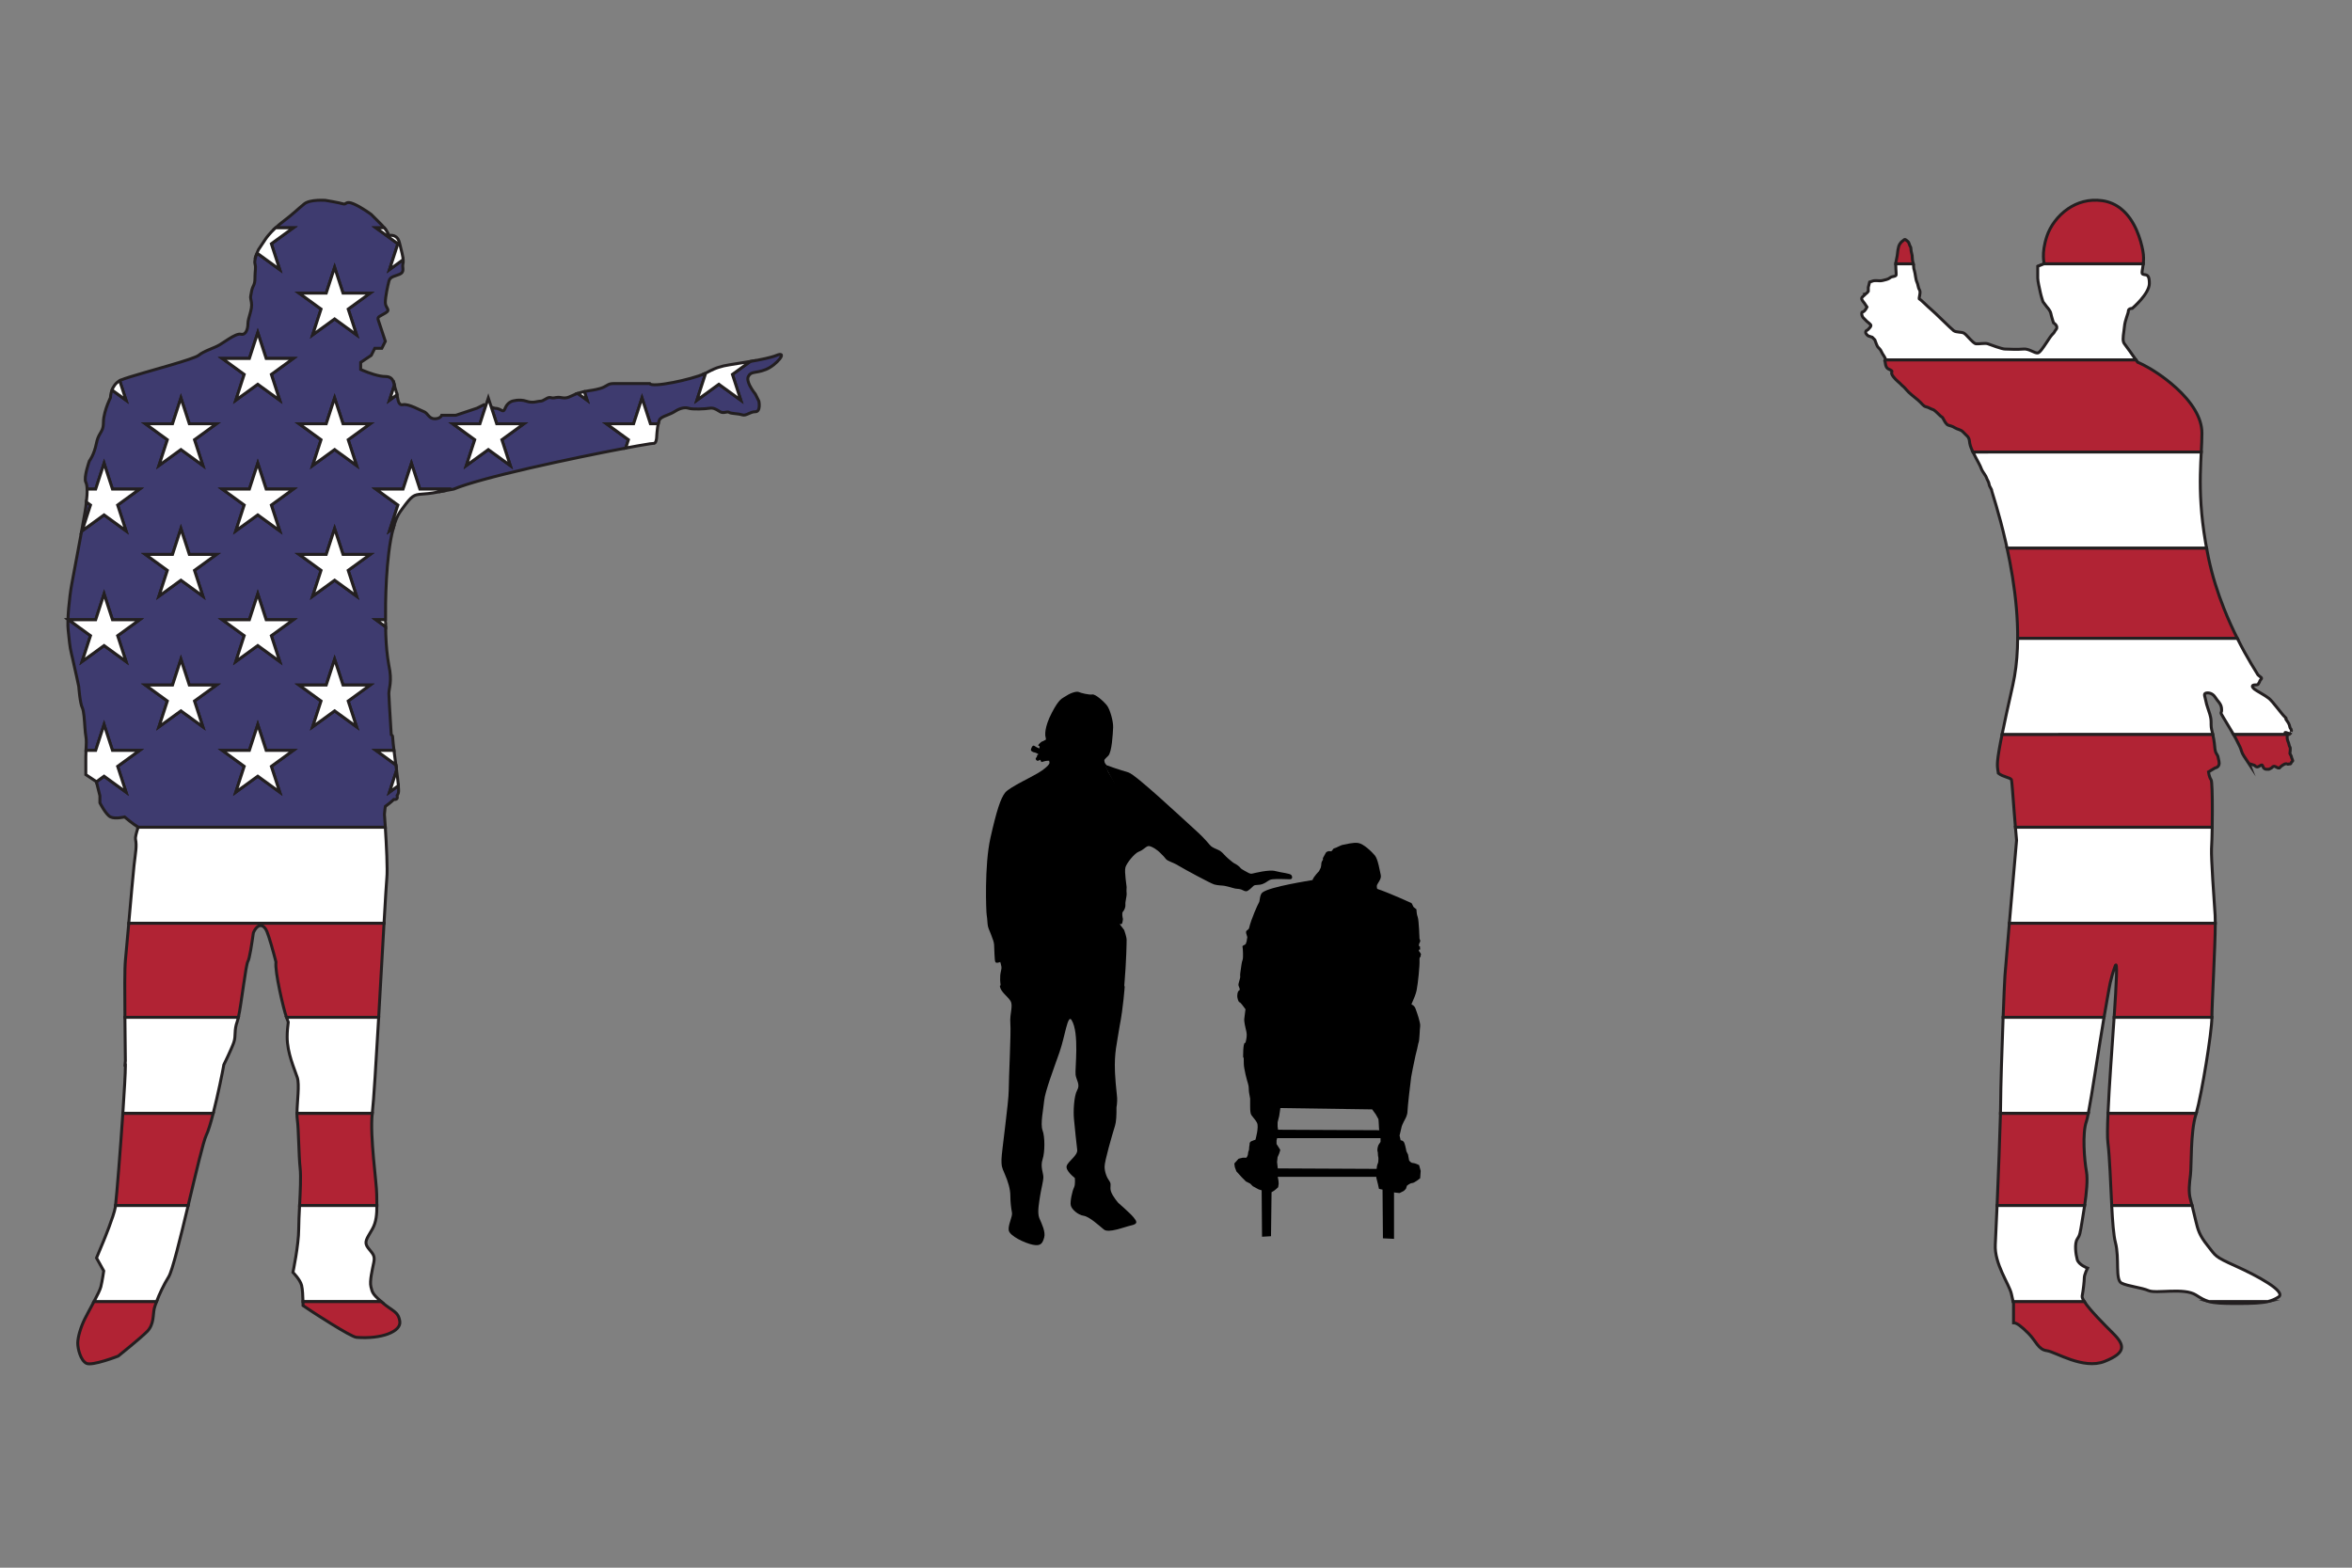 <?xml version="1.0" encoding="utf-8"?>
<!-- Generator: Adobe Illustrator 16.0.0, SVG Export Plug-In . SVG Version: 6.00 Build 0)  -->
<!DOCTYPE svg PUBLIC "-//W3C//DTD SVG 1.1//EN" "http://www.w3.org/Graphics/SVG/1.1/DTD/svg11.dtd">
<svg version="1.1" id="Layer_1" xmlns="http://www.w3.org/2000/svg" xmlns:xlink="http://www.w3.org/1999/xlink" x="0px" y="0px"
	 width="600px" height="400px" viewBox="0 0 600 400" enable-background="new 0 0 600 400" xml:space="preserve">
<rect x="0" y="0" width="600" height="400" fill="#808080" stroke="none"/>
<path d="M362.418,243.895c-0.074-0.374,0.226-0.225,0-0.6c-0.225-0.375-0.299-0.451-0.299-0.451s-0.226-0.147-0.15-0.448
	s0.375,0.149,0.3-0.301c-0.075-0.449,0-0.599,0-0.599s-0.3,0.074-0.3-0.301s0.15-0.6,0.15-0.6s0.299-0.45,0.149-0.75
	c-0.149-0.301-0.149-0.301-0.149-0.301s-0.15-4.723-0.45-5.548s-0.226-1.124-0.3-1.499c-0.074-0.376,0-0.45,0-0.45l-0.749-0.601
	c0,0-0.151-0.225-0.302-0.599c-0.149-0.375-0.299-0.45-0.299-0.45s-5.549-2.549-8.698-3.6c-0.149-0.75-0.149-0.824,0.149-1.35
	c0.301-0.524,0.976-1.35,0.751-2.248c-0.226-0.901-0.675-3.974-1.5-4.949c-0.824-0.976-2.849-2.925-4.199-3.15
	c-1.349-0.224-3.299,0.376-3.898,0.451c-0.601,0.074-1.8,0.824-2.249,0.899s-0.449,0.9-1.05,0.749
	c-0.601-0.149-1.05,0.301-1.05,0.301s-0.601,1.051-0.75,1.35c-0.15,0.3,0,0.45,0,0.45s-0.449,0.599-0.449,1.05
	c0,0.45-0.151,1.05-0.151,1.05l-0.45,0.898c0,0-1.423,1.426-1.649,2.25c-0.674,0.15-10.721,1.649-12.745,3.148
	c-0.752,0.526-0.676,2.251-0.9,2.55c-0.225,0.301-2.025,4.273-2.55,6.598c-0.149,0.45-0.674,0.45-0.749,0.899
	c-0.076,0.452,0.375,1.276,0.299,1.5c-0.074,0.226-0.149,0.9-0.149,0.9l-0.149,0.45c0,0.301-0.3,0.449-0.601,0.6
	c-0.299,0.149-0.374,0.225-0.299,0.45c0.074,0.226,0.224,2.849,0,3.298c-0.226,0.45-0.376,1.951-0.451,2.4
	c-0.073,0.449-0.225,1.424-0.149,1.8c0.076,0.374-0.525,1.799-0.449,2.248c0.075,0.451,0.599,1.127,0.149,1.351
	c-0.449,0.225-0.449,1.199-0.449,1.499c0,0.301,0.224,1.426,0.599,1.5c0.286,0.058,1.049,1.2,1.497,1.775
	c-0.009,0.054-0.017,0.105-0.025,0.162c-0.135,0.808-0.135,1.347-0.271,2.154c-0.134,0.809,0.271,2.29,0.539,3.503
	c0.19,0.851-0.021,1.896-0.255,2.727c-0.044,0.011-0.087,0.02-0.135,0.026c-0.525,0.075-0.45,3.749-0.45,3.749l0.141,0.035
	c0.011,0.58,0.026,1.132,0.026,1.543c0,1.213,0.808,4.311,1.078,5.118c0.269,0.809,0.133,1.482,0.269,2.29
	c0.135,0.808,0.27,1.481,0.27,1.481s0,1.481,0,2.021c0,0.538,0,1.076,0.135,1.751c0.135,0.673,1.076,1.346,1.617,2.423
	c0.537,1.079-0.405,4.311-0.405,4.311s-0.539,0.136-1.077,0.404c-0.539,0.27-0.404,0.807-0.404,0.807s-0.135,0.54-0.135,1.077
	c0,0.54-0.269,0.675-0.269,1.214s-0.405,1.077-0.405,1.077h-0.941l-1.078,0.269l-1.078,1.213l0.135,0.942l0.405,1.078l1.347,1.48
	l1.077,1.078l1.077,0.538l0.673,0.675l1.481,0.807c0,0,0.334,0.104,0.779,0.239l0.097,11.849l2.29-0.137l0.139-11.229
	c0.724-0.308,1.679-1.26,1.679-1.26l0.134-0.81c0,0,0-0.807-0.134-1.347c-0.052-0.211-0.084-0.378-0.104-0.506h25.156
	c-0.003,0.147-0.003,0.237-0.003,0.237l0.405,1.615l0.269,1.214l0.909,0.193l0.101,12.432l2.829,0.134v-11.867l0.202,0.051
	l1.212,0.135l1.078-0.54l0.539-0.537l0.27-0.809c0,0,0.808-0.673,1.347-0.673c0.538,0,2.021-1.212,2.021-1.212l0.134-1.887
	l-0.404-1.481c0,0-1.076-0.539-1.616-0.539c-0.539,0-0.942-0.673-0.942-0.673l-0.27-1.481l-0.404-0.809c0,0-0.269-1.481-0.539-2.154
	c-0.269-0.673-0.941-0.673-0.941-0.673l-0.271-1.214c0,0,0.405-1.751,0.54-2.289c0.134-0.538,0.942-2.021,0.942-2.021
	s0.538-0.942,0.538-1.885c0-0.943,0.808-7.812,0.943-8.755c0.08-0.554,0.623-3.247,1.113-5.511c0.323-1.232,0.577-2.304,0.692-2.988
	c0.032-0.116,0.06-0.205,0.079-0.255c0.27-0.674,0.27-3.368,0.405-4.176c0.134-0.808-0.81-3.501-1.214-4.579
	c-0.201-0.534-0.633-0.837-1.017-1.006c0.569-1.263,1.13-2.629,1.317-3.526c0.375-1.8,0.824-6.523,0.75-7.647
	C362.044,243.971,362.493,244.27,362.418,243.895z M351.896,288.379l-25.862-0.12l-0.115-0.815v-1.078l0.403-1.615l0.304-2.026
	l23.417,0.339l0.927,1.283l0.673,1.212c0,0,0.134,1.481,0.134,2.154C351.775,288.244,351.86,288.355,351.896,288.379z
	 M352.181,291.35l-0.539,0.808c0,0-0.27,0.674-0.27,1.212c0,0.54,0.135,0.404,0.135,1.078c0,0.673,0.135,0.673,0.135,1.211
	c0,0.539,0,0.943-0.27,1.482c-0.088,0.178-0.148,0.606-0.188,1.1l-25.211-0.118l-0.055-0.442l-0.136-1.213l0.136-1.211
	c0,0,0.134-0.27,0.403-0.943c0.269-0.674,0.269-0.943,0.269-0.943l-0.941-1.481v-0.941l0.153-0.541h26.379
	C352.181,290.947,352.181,291.35,352.181,291.35z"/>
<path d="M282.083,195.665L282.083,195.665C282.083,195.665,281.535,195.979,282.083,195.665c0.548-0.313-0.157-0.626-0.313-1.252
	c-0.157-0.625,0-0.625,0.94-1.565c0.938-0.938,1.173-5.635,1.251-7.201c0.079-1.565-0.782-4.617-1.565-5.635
	c-0.782-1.018-2.973-2.974-3.756-2.818c-0.783,0.157-2.975-0.391-3.444-0.625c-0.469-0.235-1.957,0.156-3.13,0.938
	c-1.174,0.783-1.801,0.627-3.757,4.383c-1.956,3.756-1.722,5.792-1.565,6.262c0.157,0.469,0,0.626,0,0.626s-0.391,0.157-0.625,0.313
	c-0.235,0.157-0.235-0.078-0.94,0.626c-0.704,0.705,0,0.626,0,0.626v0.626c0,0-0.704-0.234-1.252-0.626
	c-0.547-0.391-0.86,0.548-0.939,0.94c-0.078,0.391,0.626,0.626,0.626,0.626s0.47,0.079,0.939,0.313
	c0.469,0.235,0.313,0.312,0.313,0.312s-0.313,0-0.313,0.313c0,0.313-0.157,0.313-0.313,0.627c-0.157,0.313,0.313,0.626,0.313,0.626
	h0.313l0.536-0.267c-0.026,0.04-0.022,0.117,0.09,0.267c0.234,0.312,0,0.391,0.312,0.312c0.314-0.078,0.939-0.312,1.565-0.312
	c0.626,0,0.158,0.078,0.313,0.312c0.157,0.235,0.079,0.783-1.878,2.192c-1.957,1.409-8.218,4.148-9.392,5.636
	c-1.175,1.487-2.191,4.617-3.757,11.584c-1.565,6.966-1.096,18.94-0.939,19.725c0.156,0.781,0.156,2.111,0.313,2.816
	c0.156,0.703,0.626,1.565,0.94,2.504c0.313,0.939,0.547,1.253,0.625,2.192c0.078,0.938,0.078,3.913,0.314,4.384
	c0.235,0.47,1.252,0,1.252,0s0.234,0.703,0.312,1.251c0.079,0.549-0.235,1.253-0.312,2.191c-0.057,0.676-0.03,1.594,0.104,2.465
	c-0.141,0.08-0.213,0.174-0.196,0.282c0.205,1.439,1.849,2.467,2.671,3.699c0.822,1.234-0.206,3.288,0,5.755
	c0.206,2.466-0.411,13.975-0.411,17.058c0,3.082-1.85,16.029-1.85,17.674c0,1.644,0,1.85,0.822,3.699s1.438,3.903,1.438,5.548
	c0,1.646,0.206,3.289,0.411,4.315c0.206,1.029-1.027,3.084-0.822,4.522c0.205,1.438,4.109,3.287,6.165,3.698
	c2.055,0.412,2.466-0.411,2.877-1.849c0.41-1.439-0.617-3.493-1.233-4.933c-0.617-1.439,0-4.315,0.205-5.755
	c0.206-1.438,0.822-3.698,0.822-4.726s-0.822-2.672-0.206-4.521c0.617-1.851,0.617-5.753,0-7.398
	c-0.616-1.645,0.206-5.344,0.412-7.604c0.206-2.261,2.466-8.221,3.904-12.331c1.439-4.11,2.079-9.828,3.083-8.221
	c2.055,3.288,0.821,12.536,1.027,13.975c0.205,1.438,1.232,2.467,0.41,3.905c-0.821,1.438-1.027,5.343-0.821,7.398
	c0.205,2.055,0.616,6.37,0.821,7.81c0.206,1.438-2.26,2.876-2.672,4.109c-0.41,1.234,2.056,3.083,2.056,3.083
	s0.206,1.644-0.205,2.466s-1.028,3.494-0.822,4.521c0.206,1.027,1.849,2.467,3.287,2.671c1.439,0.207,3.906,2.467,5.138,3.494
	c1.233,1.028,5.138-0.617,6.987-1.027c1.851-0.41,1.438-1.027,0.617-2.056c-0.822-1.027-3.905-3.698-3.905-3.698
	s-1.438-1.646-1.85-2.878c-0.41-1.232,0.206-1.85-0.41-2.671c-0.617-0.822-1.234-2.262-1.234-3.699c0-1.439,1.85-7.81,2.672-10.481
	c0.305-0.993,0.383-2.727,0.361-4.64c0.171-0.953,0.253-2.075,0.085-3.291c-0.234-2.122-0.378-3.847-0.449-5.316
	c-0.002-0.216-0.012-0.432-0.028-0.648c-0.171-4.771,0.469-6.803,1.211-11.553c0.892-4.468,1.285-10.105,1.285-10.105l-0.121-0.029
	c0.559-6.591,0.605-11.192,0.605-11.797c0-0.782-0.625-2.504-0.625-2.504s-0.471-0.626-0.94-1.253
	c-0.468-0.626,0.079-0.078,0.314-0.312c0.234-0.235,0.313-1.253,0.313-1.253s-0.392-1.486,0-1.879
	c0.392-0.391,0.704-1.251,0.626-1.879c-0.078-0.624,0.392-2.112,0.312-2.816c-0.077-0.704,0-1.253,0-1.565s-0.603-3.882-0.312-5.009
	s2.342-3.628,3.412-4.033c1.25-0.475,1.402-1.015,2.396-1.449s-10.228-18.959-10.228-18.959
	C282.672,196.661,282.083,195.665,282.083,195.665z"/>
<path d="M329.438,223.296c-0.346-0.485-2.451-0.59-4.07-1.037c-1.618-0.45-5.333,0.517-5.946,0.65
	c-0.611,0.133-1.017-0.26-2.102-0.825c-1.083-0.566-0.701-0.649-1.556-1.263c-0.854-0.616-0.805-0.388-1.49-0.96
	c-0.685-0.571-1.26-1.007-1.993-1.809c-0.735-0.802-1.032-0.994-1.651-1.26c-0.617-0.266-1.22-0.52-1.701-0.896
	c-0.481-0.375-1.037-1.457-4.124-4.229c-3.085-2.774-15.061-14.029-16.943-14.581c-1.882-0.554-6.188-1.94-6.238-2.169
	l11.116,20.943c0.05-0.003,0.103-0.007,0.161-0.006c1.044,0.013,2.693,1.337,2.913,1.609c0.22,0.273,0.934,0.829,1.499,1.589
	c0.565,0.758,1.569,0.775,3.229,1.775c1.658,1.001,8.262,4.568,9.203,4.844c0.94,0.276,2.084,0.248,2.669,0.36
	c0.586,0.114,1.263,0.286,2.035,0.52c0.771,0.232,0.925,0.199,1.662,0.28c0.738,0.08,1.16,0.547,1.73,0.585
	c0.569,0.035,1.473-0.961,1.941-1.384c0.469-0.422,1.273-0.036,2.447-0.531c1.174-0.496,1.304-1.004,2.315-1.144
	c1.01-0.141,3.838-0.033,4.482-0.013C329.67,224.366,329.783,223.78,329.438,223.296z"/>
<path fill="#B12334" stroke="#231F20" stroke-width="0.75" stroke-miterlimit="10" d="M488,66.946
	c-0.252-0.755-0.083-1.592-0.336-2.346c-0.25-0.754-0.084-1.34-0.336-1.676c-0.25-0.335-0.25-1.005-0.668-1.34
	c-0.42-0.335-0.67-0.67-1.007-0.335c-0.334,0.335-0.502,0.251-1.004,1.006c-0.503,0.753-0.587,2.429-0.671,3.015
	c-0.083,0.586-0.251,1.089-0.334,1.676c-0.02,0.131-0.028,0.256-0.032,0.381l4.482,0C488.073,67.203,488.044,67.078,488,66.946z"/>
<path fill="#B12334" stroke="#231F20" stroke-width="0.75" stroke-miterlimit="10" d="M546.636,63.93
	c-0.497-2.604-1.912-7.777-5.604-10.696c-1.295-1.025-2.868-1.775-4.783-2.036c-3.397-0.464-6.33,0.462-8.654,2.037
	c-2.72,1.842-4.605,4.571-5.418,7.01c-1.508,4.522-0.671,7.036-0.671,7.036l-0.106,0.043l25.351-0.002
	C546.855,66.401,546.89,65.262,546.636,63.93z"/>
<path fill="#B12334" stroke="#231F20" stroke-width="0.75" stroke-miterlimit="10" d="M514.389,155.22
	c0.217,2.536,0.335,5.109,0.32,7.669l56.037-0.005c-1.12-2.239-2.308-4.82-3.434-7.664c-1.539-3.885-2.958-8.254-3.924-12.885
	c-0.179-0.858-0.34-1.691-0.49-2.509L512,139.832C512.998,144.417,513.921,149.725,514.389,155.22z"/>
<path fill="#B12334" stroke="#231F20" stroke-width="0.75" stroke-miterlimit="10" d="M570.426,188.574
	c0,0,0.253,0.508,0.526,1.054c0.17,0.342,0.348,0.699,0.479,0.958c0.333,0.669,0.333,1.339,1.004,2.344
	c0.614,0.921,1.228,1.841,1.324,1.987c-0.012-0.031,0.014-0.073,0.351,0.023c0.471,0.135,1.005,0.335,1.005,0.335
	s0.471,0.604,1.007,0.335c0.535-0.268,0.87-0.603,1.004-0.335c0.135,0.269,0.336,0.67,0.336,0.67s0.268,0.336,0.67,0.336
	s0.67,0,0.67,0s0.536-0.269,0.67-0.336c0.135-0.066,0.335-0.335,0.335-0.335s0.336-0.2,0.671,0s0.671,0.335,0.671,0.335h0.333
	c0,0,0.067-0.066,0.336-0.335c0.269-0.268,1.005-0.67,1.005-0.67s0.536-0.133,0.671,0c0.133,0.135,0.335,0,0.335,0h0.335
	c0,0,0.201,0.067,0.335-0.334s0.535-0.268,0.335-0.669c-0.201-0.402-0.335-1.006-0.335-1.006l-0.335-0.669c0,0,0.201-1.475,0-1.674
	c-0.195-0.196-0.139-0.394-0.319-0.958c-0.006-0.017-0.01-0.031-0.016-0.049c-0.202-0.604-0.269-0.604-0.335-1.005
	c-0.067-0.401,0-1.005,0-1.005s-0.101-0.087-0.217-0.2l-13.519,0.001C570.1,187.977,570.426,188.574,570.426,188.574z"/>
<path fill="#B12334" stroke="#231F20" stroke-width="0.75" stroke-miterlimit="10" d="M480.963,92.746
	c0.085,0.587,0.252,1.089,0.67,1.34c0.419,0.251,1.005,0.419,1.005,0.67c0,0.251-0.333,0.419,0.337,1.341
	c0.67,0.921,1.842,1.759,2.011,2.01c0.166,0.251,0.668,0.502,1.339,1.34c0.67,0.838,2.011,1.843,3.017,2.681
	c1.005,0.838,1.256,1.508,2.009,1.675c0.754,0.168,1.09,0.503,1.676,0.671c0.124,0.036,0.259,0.109,0.4,0.206
	c0.529,0.365,1.146,1.073,1.61,1.469c0.587,0.502,0.336,0.083,0.671,0.67c0.334,0.586,0.753,1.507,1.339,1.675
	c0.587,0.167,1.005,0.252,1.676,0.671c0.671,0.418,1.424,0.418,2.01,1.004c0.586,0.587,1.006,1.006,1.006,1.006
	s0.586,0.418,0.669,1.34c0.085,0.922,0.336,1.592,0.672,2.346c0.071,0.163,0.149,0.326,0.227,0.486l58.239-0.005
	c0.091-1.744,0.17-3.338,0.17-4.836c0-2.045-0.701-4.014-1.765-5.831c-2.511-4.286-7.058-7.718-9.292-9.247
	c-3.184-2.177-5.361-3.016-5.361-3.016s-0.164-0.235-0.421-0.603l-63.944,0.006C480.812,92.09,480.887,92.206,480.963,92.746z"/>
<path fill="#B12334" stroke="#231F20" stroke-width="0.75" stroke-miterlimit="10" d="M510.29,189.628
	c-1.094,5.765-0.73,5.957-0.511,7.658c1.255,1.005,3.098,1.089,3.351,1.676c0.102,0.238,0.343,3.682,0.681,8.038
	c0.102,1.299,0.213,2.678,0.33,4.076h50.198c0.021-1.323,0.035-2.718,0.036-4.076c0.006-4.039-0.08-7.725-0.316-8.038
	c-0.502-0.671-0.67-2.01-0.67-2.01l1.676-1.006c0,0,1.341-0.167,1.006-1.676c-0.337-1.506-0.169-1.172-0.67-2.009
	c-0.397-0.662-0.377-1.43-0.517-2.632c-0.036-0.32-0.084-0.668-0.155-1.054c-0.085-0.467-0.169-0.859-0.249-1.203l-53.746,0.005
	C510.564,188.208,510.418,188.958,510.29,189.628z"/>
<path fill="#B12334" stroke="#231F20" stroke-width="0.75" stroke-miterlimit="10" d="M537.729,291.561
	c0.477,3.812,0.676,10.383,0.974,16.032h20.503c-0.124-0.489-0.258-0.988-0.412-1.534c-0.548-1.916-0.275-4.103,0-6.292
	c0.271-2.189-0.014-10.942,1.36-15.318c0.038-0.12,0.077-0.252,0.117-0.39h-22.515C537.604,287.547,537.566,290.267,537.729,291.561
	z"/>
<path fill="#B12334" stroke="#231F20" stroke-width="0.75" stroke-miterlimit="10" d="M511.469,248.888
	c-0.103,1.45-0.284,5.693-0.472,10.684h25.743c0.289-1.715,0.574-3.358,0.853-4.87c0.599-3.269,0.731-4.686,1.971-8.175
	c0.686-1.93,0.334,4.466-0.245,13.045h24.942c0-0.004,0-0.01,0-0.016c0-3.363,0.845-17.909,0.865-23.995H512.59
	C512.052,241.811,511.576,247.394,511.469,248.888z"/>
<path fill="#B12334" stroke="#231F20" stroke-width="0.75" stroke-miterlimit="10" d="M570.554,332.592
	c4.075,0,6.358-0.105,8.027-0.513h-15.098C564.959,332.503,566.834,332.592,570.554,332.592z"/>
<path fill="#B12334" stroke="#231F20" stroke-width="0.75" stroke-miterlimit="10" d="M532.258,298.946
	c-0.546-3.01-1.093-9.848,0-12.856c0.125-0.342,0.286-1.047,0.479-2.031h-22.411c-0.137,5.431-0.531,15.656-0.865,23.534h22.335
	C532.249,304.505,532.628,300.978,532.258,298.946z"/>
<path fill="#B12334" stroke="#231F20" stroke-width="0.75" stroke-miterlimit="10" d="M513.658,332.591v4.925
	c0.819,0,1.914,0.819,3.829,2.734c1.914,1.916,2.461,4.104,4.649,4.378c2.188,0.273,9.301,4.924,14.771,2.736
	c5.472-2.189,5.198-4.105,2.189-7.114c-2.345-2.343-6.018-6.017-7.396-8.171h-18.158
	C513.657,332.588,513.658,332.591,513.658,332.591z"/>
<path fill="#B12334" stroke="#231F20" stroke-width="0.75" stroke-miterlimit="10" d="M63.243,245.293
	c0.419-0.629,0.985-4.483,1.39-7.256c0.001-0.004,0.001-0.008,0.002-0.01c0.052-0.128,0.102-0.244,0.147-0.334
	c1.105-2.209,2.579-1.841,3.316,0c0.65,1.627,1.587,4.974,2.305,7.764c-0.373,2.295,2.01,12.392,2.686,14.114h23.512
	c0.482-8.307,0.976-17.182,1.367-24.011H32.85c-0.371,4.189-0.708,7.992-0.859,9.502c-0.202,2.02-0.183,8.349-0.124,14.509h28.951
	C61.614,255.958,62.707,246.096,63.243,245.293z"/>
<path fill="#B12334" stroke="#231F20" stroke-width="0.75" stroke-miterlimit="10" d="M52.624,289.645
	c0.503-1.008,1.137-3.135,1.766-5.586H31.341c-0.634,9.343-1.548,20.795-1.866,23.534h18.522
	C49.969,299.338,51.889,291.112,52.624,289.645z"/>
<path fill="#B12334" stroke="#231F20" stroke-width="0.75" stroke-miterlimit="10" d="M21.675,336.436
	c-1.105,2.212-1.843,4.791-1.843,6.266c0,1.473,0.738,4.42,2.211,5.156c1.475,0.737,8.106-1.842,8.106-1.842
	s5.526-4.422,7.369-6.264c1.842-1.842,1.474-4.421,1.842-5.894c0.107-0.43,0.31-1.05,0.587-1.779H23.992
	C23.16,333.653,22.23,335.325,21.675,336.436z"/>
<path fill="#B12334" stroke="#231F20" stroke-width="0.75" stroke-miterlimit="10" d="M77.309,333.12l2.211,1.475
	c0,0,9.907,6.512,11.421,6.632c6.39,0.507,11.422-1.475,11.053-4.054c-0.368-2.578-1.841-2.578-4.421-4.789
	c-0.125-0.107-0.238-0.205-0.352-0.305H77.294C77.309,332.696,77.309,333.12,77.309,333.12z"/>
<path fill="#B12334" stroke="#231F20" stroke-width="0.75" stroke-miterlimit="10" d="M96.099,304.751
	c0-2.897-1.778-14.694-1.138-20.692H75.759c-0.005,0.581,0.015,1.104,0.076,1.533c0.368,2.579,0.368,9.212,0.737,12.526
	c0.226,2.036,0.035,5.875-0.144,9.475H96.14C96.135,306.631,96.099,305.673,96.099,304.751z"/>
<path fill="#3E3B6F" stroke="#231F20" stroke-width="0.75" stroke-miterlimit="10" d="M98.071,207.779
	c0.104-1.153,0.181-1.86,0.226-2.019c0.49-0.35,1.398-1.03,2.15-1.771c0.85,0.08,0.99-0.328,0.89-0.851
	c-0.01-0.048-0.024-0.097-0.036-0.146c0.155-0.232,0.272-0.458,0.325-0.669c0.083-0.333,0.072-0.985,0.001-1.854l-2.261,1.643
	l1.804-5.552c-0.06-0.458-0.125-0.931-0.189-1.409l-5.074-3.687h4.596c-0.147-1.229-0.273-2.427-0.351-3.509
	c-0.016-0.21-0.137-0.38-0.341-0.522c-0.038-0.587-0.076-1.171-0.111-1.742c-0.284-4.432-0.498-8.167-0.498-8.721
	c0-1.438,0.899-3.057,0-7.191c-0.113-0.615-0.212-1.244-0.299-1.882c-0.347-2.528-0.5-5.23-0.525-7.971l-2.471-1.795h2.449
	c-0.038-3.765,0.005-16.082,1.979-23.39l-0.969,0.704l2.138-6.581l-5.597-4.067h6.919l2.138-6.581l2.139,6.581h6.919l-0.575,0.417
	c0.714-0.134,1.48-0.274,2.312-0.42c1.684-0.704,4.241-1.511,7.333-2.365c0.858-0.237,1.756-0.478,2.688-0.72
	c0.535-0.139,1.081-0.279,1.635-0.419c0.528-0.134,1.065-0.268,1.61-0.402c7.886-1.949,17.363-3.962,24.832-5.448
	c0.606-0.121,1.2-0.238,1.778-0.351c1.434-0.282,2.773-0.54,3.992-0.769l0.689-2.121l-5.598-4.067h6.92l2.137-6.581l2.139,6.581
	h2.001c0.128-0.577,0.293-1.064,0.508-1.279c0.479-0.478,1.434-0.798,2.336-1.169c0.361-0.148,0.713-0.305,1.024-0.484
	c0.081-0.047,0.161-0.095,0.236-0.145c1.079-0.719,2.518-1.259,3.596-0.899c1.078,0.36,4.315,0.18,5.394,0
	c0.909-0.151,1.564,0.209,2.285,0.649c0.134,0.082,0.27,0.166,0.412,0.25c0.898,0.539,1.775-0.195,2.315,0.166
	c0.539,0.36,2.204,0.265,3.282,0.625c1.079,0.36,1.955-0.791,3.394-0.791c1.437,0,0.898-2.697,0.898-2.697l-0.898-1.799
	c0,0-0.865-1.05-1.437-2.208c-0.403-0.818-0.66-1.69-0.362-2.286c0.719-1.438,1.799-0.719,4.495-1.798
	c2.697-1.079,5.753-4.854,2.697-3.596c-1.402,0.578-4.094,1.117-6.717,1.567l-4.534,3.294l2.139,6.581l-5.598-4.067l-5.598,4.067
	l2.138-6.581l-0.228-0.166c-3.259,1.452-13.391,3.641-13.965,2.496h-2.697c0,0-2.096,0-3.595,0c-0.895,0-1.149,0-1.526,0
	c-0.255,0-0.566,0-1.171,0c-0.828,0-1.199,0.092-1.566,0.275c-0.298,0.148-0.594,0.356-1.131,0.625
	c-0.273,0.137-0.608,0.258-0.964,0.364c-0.668,0.198-1.404,0.341-1.928,0.429c-0.421,0.07-0.703,0.106-0.703,0.106
	s-0.601,0.086-1.387,0.258l0.712,2.194l-2.398-1.743c-0.179,0.06-0.355,0.123-0.523,0.189c-1.5,0.601-2.098,1.199-3.596,0.9
	c-1.278-0.255-1.684,0.14-2.333,0.078c-0.113-0.011-0.231-0.034-0.365-0.078c-0.106-0.036-0.214-0.049-0.322-0.046
	c-0.792,0.018-1.583,0.945-2.374,0.945c-0.9,0-1.798,0.6-3.597,0c-1.798-0.6-3.596,0-3.596,0s-1.198,0.299-1.798,1.797
	c-0.6,1.5-0.899,0-2.697,0l-0.849-0.282l1.384,4.259h6.919l-5.598,4.067l2.138,6.581l-5.599-4.067l-5.598,4.067l2.139-6.581
	l-5.598-4.067h6.919l1.531-4.712l-0.486-0.163l-1.798,0.898c0,0-0.899,0.3-2.697,0.899c-0.152,0.051-0.295,0.099-0.435,0.145
	c-1.506,0.502-2.263,0.754-2.263,0.754h-1.797h-0.623h-1.176c0,0-0.298,0.899-1.797,0.899c-0.34,0-0.614-0.079-0.851-0.201
	c-0.693-0.356-1.042-1.097-1.563-1.452c-0.089-0.06-0.182-0.112-0.284-0.145c-0.898-0.299-3.895-2.097-5.394-1.798
	c-1.176,0.235-1.245-1.191-1.51-2.54l-1.922,1.396l1.25-3.845c-0.167-0.707-0.361-1.378-0.882-1.79
	c-0.326-0.256-0.778-0.413-1.431-0.413c-0.84,0-1.865-0.222-2.841-0.508c-0.536-0.157-1.056-0.335-1.525-0.506
	c-1.112-0.408-1.926-0.784-1.926-0.784v-0.616v-0.563v-0.618l2.698-1.798l0.897-1.797h1.798l0.899-1.798l-0.899-2.697
	c0,0-0.599-1.799-0.898-2.697c-0.3-0.899,0.299-0.899,1.797-1.799c1.499-0.898,0-1.198,0-2.696c0-0.779,0.162-1.88,0.36-2.927
	c0.096-0.51,0.2-1.005,0.298-1.445c0.089-0.396,0.172-0.749,0.241-1.022c0.136-0.542,0.396-0.839,0.778-1.057
	c0.461-0.264,1.1-0.413,1.918-0.741c0.696-0.278,0.875-0.686,0.897-1.131c0.026-0.516-0.158-1.084,0.002-1.566
	c0.086-0.258,0.096-0.618,0.055-1.052l-3.487,2.534l2.138-6.582l-5.597-4.067h2.15c-0.188-0.23-0.403-0.471-0.653-0.722
	c-1.498-1.498-2.696-2.696-2.696-2.696s-2.398-1.798-4.496-2.697c-2.097-0.899-1.797,0.3-2.696,0
	c-0.899-0.3-4.495-0.899-4.495-0.899s-3.895-0.299-5.394,0.899c-1.498,1.198-2.996,2.697-5.394,4.495
	c-0.732,0.549-1.379,1.097-1.943,1.621h4.525l-5.598,4.067l2.139,6.582l-5.599-4.068L65.41,64.96
	c-0.275,0.766-0.524,1.71-0.368,2.333c0.16,0.642,0.148,1.027,0.103,1.566c-0.034,0.409-0.086,0.907-0.1,1.673
	c-0.001,0.113-0.002,0.232-0.002,0.358c0,2.097-0.601,1.797-0.9,3.596c-0.299,1.797-0.299,0.898,0,2.697
	c0.299,1.798-0.899,3.895-0.899,5.393c0,1.5-0.6,2.996-1.798,2.698c-0.688-0.172-1.869,0.445-3.034,1.173
	c-0.429,0.269-0.857,0.552-1.257,0.815c-0.406,0.268-0.782,0.516-1.104,0.709c-1.5,0.899-3.896,1.497-5.394,2.696
	c-0.605,0.485-3.507,1.408-6.93,2.416c-0.402,0.119-0.811,0.239-1.224,0.358c-1.216,0.353-2.469,0.712-3.686,1.061
	c-0.638,0.184-1.266,0.363-1.873,0.539c-2.794,0.808-5.158,1.516-6.065,1.919c-0.122,0.054-0.236,0.114-0.347,0.176l1.616,4.973
	l-3.576-2.598c-0.39,1.036-0.39,1.944-0.39,1.944s-0.338,0.675-0.72,1.658c-0.235,0.605-0.487,1.328-0.688,2.083
	c-0.227,0.851-0.39,1.742-0.39,2.552c0,0.856-0.122,1.41-0.305,1.863c-0.177,0.438-0.413,0.782-0.656,1.212
	c-0.3,0.529-0.611,1.191-0.837,2.318c-0.6,2.997-1.798,4.496-1.798,4.496s-1.499,4.195-0.898,5.394
	c0.212,0.425,0.31,1.042,0.336,1.764h2.184l2.139-6.581l2.138,6.581h6.919l-5.598,4.067l2.139,6.581l-5.598-4.067l-5.599,4.067
	l2.139-6.581l-1.055-0.765c-0.046,0.412-0.096,0.823-0.146,1.226c-0.004,0.031-0.009,0.063-0.014,0.097
	c-0.038,0.287-0.103,0.705-0.189,1.223c-0.711,4.287-2.866,15.554-3.394,18.458c-0.6,3.296-1.199,9.29-0.899,11.687
	c0.299,2.398,0.299,3.895,0.899,6.293c0.061,0.241,0.126,0.516,0.197,0.815c0.631,2.67,1.601,7.276,1.601,7.276
	s0.299,4.195,0.899,5.394c0.414,0.827,0.542,3.226,0.681,5.125c0.062,0.852,0.126,1.603,0.219,2.067
	c0.215,1.08,0.121,2.316,0.05,3.707h2.47l2.139-6.581l2.138,6.581h6.919l-5.598,4.067l2.139,6.581l-5.598-4.067l-1.958,1.422
	l0.893,3.573v0.099v1.699c0,0,1.499,2.996,2.698,3.596c1.198,0.601,3.596,0,3.596,0s1.985,1.701,3.473,2.622
	c-0.002,0.006-0.003,0.012-0.006,0.019h63.047C98.211,209.795,98.133,208.652,98.071,207.779z M30.01,162.197l2.139,6.581
	l-5.598-4.067l-5.599,4.067l2.139-6.581l-5.599-4.067h6.92l2.138-6.581l2.138,6.581h6.919L30.01,162.197z M51.751,185.445
	l-5.598-4.067l-5.598,4.067l2.139-6.581l-5.599-4.067h6.92l2.138-6.581l2.138,6.581h6.92l-5.599,4.067L51.751,185.445z
	 M49.613,145.53l2.138,6.581l-5.598-4.067l-5.598,4.067l2.139-6.581l-5.599-4.067h6.92l2.138-6.581l2.138,6.581h6.92L49.613,145.53z
	 M49.613,112.195l2.138,6.581l-5.598-4.067l-5.598,4.067l2.139-6.581l-5.599-4.067h6.92l2.138-6.581l2.138,6.581h6.92
	L49.613,112.195z M71.356,202.112l-5.599-4.067l-5.598,4.067l2.139-6.581l-5.598-4.067h6.92l2.138-6.581l2.139,6.581h6.919
	l-5.598,4.067L71.356,202.112z M69.217,162.197l2.139,6.581l-5.599-4.067l-5.598,4.067l2.139-6.581L56.7,158.13h6.92l2.138-6.581
	l2.138,6.581h6.92L69.217,162.197z M69.217,128.862l2.139,6.581l-5.599-4.067l-5.598,4.067l2.139-6.581l-5.598-4.067h6.92
	l2.138-6.581l2.139,6.581h6.919L69.217,128.862z M69.217,95.528l2.139,6.581l-5.599-4.068l-5.598,4.068l2.139-6.581L56.7,91.46h6.92
	l2.138-6.581l2.138,6.581h6.92L69.217,95.528z M83.224,74.793l2.138-6.581l2.139,6.581h6.92l-5.599,4.067l2.138,6.581l-5.598-4.068
	l-5.598,4.068l2.139-6.581l-5.598-4.067H83.224z M90.959,185.445l-5.598-4.067l-5.598,4.067l2.139-6.581l-5.598-4.067h6.92
	l2.138-6.581l2.139,6.581h6.92l-5.599,4.067L90.959,185.445z M88.821,145.53l2.138,6.581l-5.598-4.068l-5.598,4.068l2.139-6.581
	l-5.598-4.067h6.92l2.138-6.581l2.139,6.581h6.92L88.821,145.53z M88.821,112.195l2.138,6.581l-5.598-4.067l-5.598,4.067
	l2.139-6.581l-5.598-4.067h6.92l2.138-6.581l2.139,6.581h6.92L88.821,112.195z"/>
<g>
	<path fill="#FFFFFF" stroke="#231F20" stroke-width="0.75" stroke-miterlimit="10" d="M30.532,97.136
		c-1.057,0.593-1.64,1.526-1.959,2.375l3.576,2.598L30.532,97.136z"/>
	<path fill="#FFFFFF" stroke="#231F20" stroke-width="0.75" stroke-miterlimit="10" d="M26.55,118.214l-2.139,6.581h-2.184
		c0.035,0.971-0.061,2.135-0.191,3.302l1.055,0.765l-2.139,6.581l5.599-4.067l5.598,4.067l-2.139-6.581l5.598-4.067h-6.919
		L26.55,118.214z"/>
	<polygon fill="#FFFFFF" stroke="#231F20" stroke-width="0.75" stroke-miterlimit="10" points="26.55,151.549 24.412,158.13 
		17.492,158.13 23.091,162.197 20.952,168.778 26.55,164.711 32.148,168.778 30.01,162.197 35.607,158.13 28.688,158.13 	"/>
	<path fill="#FFFFFF" stroke="#231F20" stroke-width="0.75" stroke-miterlimit="10" d="M28.688,191.464l-2.138-6.581l-2.139,6.581
		h-2.47c-0.027,0.54-0.05,1.101-0.05,1.688c0,0.498,0,1.012,0,1.507c0,1.591,0,2.986,0,2.986l0.421,0.281l2.275,1.518l0.006,0.023
		l1.958-1.422l5.598,4.067l-2.139-6.581l5.598-4.067H28.688z"/>
	<polygon fill="#FFFFFF" stroke="#231F20" stroke-width="0.75" stroke-miterlimit="10" points="46.153,101.547 44.015,108.128 
		37.095,108.128 42.694,112.195 40.555,118.776 46.153,114.709 51.751,118.776 49.613,112.195 55.211,108.128 48.291,108.128 	"/>
	<polygon fill="#FFFFFF" stroke="#231F20" stroke-width="0.75" stroke-miterlimit="10" points="46.153,134.881 44.015,141.462 
		37.095,141.462 42.694,145.53 40.555,152.111 46.153,148.043 51.751,152.111 49.613,145.53 55.211,141.462 48.291,141.462 	"/>
	<polygon fill="#FFFFFF" stroke="#231F20" stroke-width="0.75" stroke-miterlimit="10" points="48.291,174.797 46.153,168.216 
		44.015,174.797 37.095,174.797 42.694,178.864 40.555,185.445 46.153,181.378 51.751,185.445 49.613,178.864 55.211,174.797 	"/>
	<path fill="#FFFFFF" stroke="#231F20" stroke-width="0.75" stroke-miterlimit="10" d="M68.503,59.994
		c-0.333,0.397-0.588,0.741-0.765,1.006c-0.599,0.899-1.798,2.698-1.798,2.698s-0.179,0.358-0.38,0.866
		c-0.05,0.124-0.1,0.257-0.15,0.396l0.348-0.252l5.599,4.068l-2.139-6.582l5.598-4.067H70.29
		C69.55,58.812,68.955,59.454,68.503,59.994z"/>
	<polygon fill="#FFFFFF" stroke="#231F20" stroke-width="0.75" stroke-miterlimit="10" points="65.757,84.88 63.62,91.46 
		56.7,91.46 62.298,95.528 60.159,102.109 65.757,98.041 71.356,102.109 69.217,95.528 74.815,91.46 67.896,91.46 	"/>
	<polygon fill="#FFFFFF" stroke="#231F20" stroke-width="0.75" stroke-miterlimit="10" points="65.757,118.214 63.62,124.795 
		56.7,124.795 62.298,128.862 60.159,135.443 65.757,131.376 71.356,135.443 69.217,128.862 74.815,124.795 67.896,124.795 	"/>
	<polygon fill="#FFFFFF" stroke="#231F20" stroke-width="0.75" stroke-miterlimit="10" points="65.757,151.549 63.62,158.13 
		56.7,158.13 62.298,162.197 60.159,168.778 65.757,164.711 71.356,168.778 69.217,162.197 74.815,158.13 67.896,158.13 	"/>
	<polygon fill="#FFFFFF" stroke="#231F20" stroke-width="0.75" stroke-miterlimit="10" points="67.896,191.464 65.757,184.883 
		63.62,191.464 56.7,191.464 62.298,195.532 60.159,202.112 65.757,198.045 71.356,202.112 69.217,195.532 74.815,191.464 	"/>
	<polygon fill="#FFFFFF" stroke="#231F20" stroke-width="0.75" stroke-miterlimit="10" points="85.361,68.213 83.224,74.793 
		76.304,74.793 81.902,78.861 79.763,85.441 85.361,81.374 90.959,85.441 88.821,78.861 94.42,74.793 87.5,74.793 	"/>
	<polygon fill="#FFFFFF" stroke="#231F20" stroke-width="0.75" stroke-miterlimit="10" points="85.361,101.547 83.224,108.128 
		76.304,108.128 81.902,112.195 79.763,118.776 85.361,114.709 90.959,118.776 88.821,112.195 94.42,108.128 87.5,108.128 	"/>
	<polygon fill="#FFFFFF" stroke="#231F20" stroke-width="0.75" stroke-miterlimit="10" points="85.361,134.881 83.224,141.462 
		76.304,141.462 81.902,145.53 79.763,152.111 85.361,148.043 90.959,152.111 88.821,145.53 94.42,141.462 87.5,141.462 	"/>
	<polygon fill="#FFFFFF" stroke="#231F20" stroke-width="0.75" stroke-miterlimit="10" points="87.5,174.797 85.361,168.216 
		83.224,174.797 76.304,174.797 81.902,178.864 79.763,185.445 85.361,181.378 90.959,185.445 88.821,178.864 94.42,174.797 	"/>
	<path fill="#FFFFFF" stroke="#231F20" stroke-width="0.75" stroke-miterlimit="10" d="M99.366,68.775l3.487-2.534
		c-0.087-0.927-0.413-2.205-0.775-3.631c-0.059-0.233-0.12-0.47-0.18-0.71c-0.042-0.169-0.093-0.319-0.149-0.459
		c-0.736-1.853-2.547-1.338-2.547-1.338s-0.209-0.832-1.145-1.975h-2.15l5.597,4.067L99.366,68.775z"/>
	<path fill="#FFFFFF" stroke="#231F20" stroke-width="0.75" stroke-miterlimit="10" d="M100.616,98.264l-1.25,3.845l1.922-1.396
		c-0.026-0.13-0.052-0.259-0.083-0.385c-0.056-0.234-0.122-0.461-0.206-0.671C100.826,99.221,100.728,98.735,100.616,98.264z"/>
	<path fill="#FFFFFF" stroke="#231F20" stroke-width="0.75" stroke-miterlimit="10" d="M104.965,118.214l-2.138,6.581h-6.919
		l5.597,4.067l-2.138,6.581l0.969-0.704c0.465-1.726,1.039-3.173,1.745-4.161c0.219-0.308,0.421-0.587,0.614-0.853
		c2.396-3.294,2.883-3.492,4.828-3.644c0.944-0.074,2.232-0.139,4.25-0.544c0.179-0.036,0.361-0.072,0.55-0.11
		c0.357-0.07,0.736-0.143,1.126-0.216l0.575-0.417h-6.919L104.965,118.214z"/>
	<path fill="#FFFFFF" stroke="#231F20" stroke-width="0.75" stroke-miterlimit="10" d="M98.356,158.13h-2.449l2.471,1.795
		c-0.002-0.222-0.004-0.444-0.004-0.667C98.374,159.259,98.363,158.849,98.356,158.13z"/>
	<path fill="#FFFFFF" stroke="#231F20" stroke-width="0.75" stroke-miterlimit="10" d="M99.366,202.112l2.261-1.643
		c-0.085-1.047-0.257-2.409-0.457-3.909L99.366,202.112z"/>
	<path fill="#FFFFFF" stroke="#231F20" stroke-width="0.75" stroke-miterlimit="10" d="M100.503,191.464h-4.596l5.074,3.687
		C100.818,193.943,100.651,192.689,100.503,191.464z"/>
	<polygon fill="#FFFFFF" stroke="#231F20" stroke-width="0.75" stroke-miterlimit="10" points="126.708,108.128 125.324,103.869 
		124.569,101.547 123.962,103.416 122.431,108.128 115.511,108.128 121.109,112.195 118.971,118.776 124.569,114.709 
		130.167,118.776 128.029,112.195 133.627,108.128 	"/>
	<path fill="#FFFFFF" stroke="#231F20" stroke-width="0.75" stroke-miterlimit="10" d="M147.373,100.366l2.398,1.743l-0.712-2.194
		C148.538,100.028,147.938,100.178,147.373,100.366z"/>
	<path fill="#FFFFFF" stroke="#231F20" stroke-width="0.75" stroke-miterlimit="10" d="M163.776,101.547l-2.137,6.581h-6.92
		l5.598,4.067l-0.689,2.121c1.058-0.199,2.024-0.378,2.878-0.531c1.47-0.265,2.606-0.457,3.314-0.56
		c0.462-0.067,0.741-0.097,0.807-0.084c0.376,0.075,0.593-0.228,0.72-0.605c0.055-0.164,0.094-0.34,0.12-0.507
		c0.058-0.368,0.059-0.685,0.059-0.685s0.005-0.1,0.016-0.269c0.026-0.409,0.09-1.225,0.21-2.04
		c0.046-0.311,0.102-0.619,0.165-0.907h-2.001L163.776,101.547z"/>
	<path fill="#FFFFFF" stroke="#231F20" stroke-width="0.75" stroke-miterlimit="10" d="M191.374,92.234
		c-2.023,0.347-4.006,0.64-5.325,0.856c-0.696,0.114-1.208,0.207-1.442,0.273c-0.489,0.14-0.87,0.227-1.311,0.363
		c-0.693,0.214-1.535,0.555-3.185,1.436c-0.026,0.013-0.058,0.027-0.085,0.042c-0.101,0.052-0.213,0.104-0.333,0.158l0.228,0.166
		l-2.138,6.581l5.598-4.067l5.598,4.067l-2.139-6.581L191.374,92.234z"/>
</g>
<path fill="#FFFFFF" stroke="#231F20" stroke-width="0.75" stroke-miterlimit="10" d="M514.434,214.4
	c0,0-1.001,11.397-1.844,21.16h52.536c0.003-0.843-0.011-1.524-0.044-1.991c-0.271-3.827-1.021-14.647-0.921-16.96
	c0.078-1.259,0.141-3.289,0.178-5.534h-50.198C514.233,212.181,514.332,213.299,514.434,214.4z"/>
<path fill="#FFFFFF" stroke="#231F20" stroke-width="0.75" stroke-miterlimit="10" d="M98.679,224.062
	c0.225-2.25-0.1-8.476-0.386-12.987H35.246c-0.481,1.454-0.766,2.588-0.676,3.039c0.37,1.842,0,3.315-0.368,6.632
	c-0.217,1.956-0.82,8.787-1.353,14.814h65.118C98.314,229.508,98.578,225.064,98.679,224.062z"/>
<path fill="#FFFFFF" stroke="#231F20" stroke-width="0.75" stroke-miterlimit="10" d="M513.907,172.593
	c-0.13,0.756-0.275,1.505-0.442,2.244c-1.263,5.588-2.135,9.6-2.731,12.539l53.746-0.005c-0.233-1.011-0.421-1.607-0.421-2.482
	c0-1.172,0-1.508-0.334-2.68c-0.336-1.172-0.838-2.346-1.007-3.351c-0.165-1.005-0.67-1.843,0-2.01c0.671-0.168,1.676,0,2.347,1.005
	c0.669,1.005,0.502,0.67,1.006,1.34c0.502,0.67,0.67,1.172,0.67,2.01c0,0.839-0.504,0.336,0.334,1.676
	c0.839,1.341,1.676,2.849,2.011,3.352c0.144,0.216,0.414,0.682,0.673,1.142l13.519-0.001c-0.253-0.244-0.577-0.607-0.119-0.47
	c0.671,0.201,1.006,0.335,1.006,0.335l0.335-0.335c0,0-0.066,0.067,0-0.335c0.016-0.091,0.026-0.133,0.035-0.15
	c-0.009-0.025-0.02-0.079-0.035-0.184c-0.066-0.469-0.202-0.135-0.335-0.67c-0.135-0.536-0.135-0.604-0.335-1.006
	c-0.202-0.401-0.47-0.67-0.671-1.005c-0.2-0.335,0.402,0-0.335-0.67c-0.736-0.669-3.016-3.886-4.021-4.69
	c-1.004-0.805-3.216-1.944-3.687-2.347c-0.469-0.401-0.736-0.804-0.334-1.004c0.402-0.202,1.205,0.066,1.341-0.336
	c0.134-0.401,0.2-0.201,0.335-0.67c0.134-0.469,0.737-0.67,0.334-1.005c-0.1-0.083-0.2-0.159-0.299-0.233
	c-0.291-0.219-0.556-0.42-0.706-0.772c-0.101-0.235-2.376-3.607-5.04-8.937l-56.037,0.005
	C514.69,166.185,514.45,169.457,513.907,172.593z"/>
<path fill="#FFFFFF" stroke="#231F20" stroke-width="0.75" stroke-miterlimit="10" d="M504.083,116.87
	c0.251,0.502,1.089,1.927,1.341,2.681c0.143,0.432,0.533,1,0.857,1.486c0.242,0.363,0.446,0.68,0.482,0.858
	c0.083,0.42,0.586,1.006,0.67,1.676c0.083,0.67,0.669,1.174,0.669,1.676c0,0.215,1.843,5.528,3.582,13.162
	c0.105,0.465,0.211,0.94,0.315,1.423l50.898-0.006c-0.089-0.479-0.173-0.955-0.254-1.423c-1.225-7.158-1.422-12.759-1.33-17.372
	c0.041-2.08,0.141-3.959,0.229-5.691l-58.239,0.005C503.586,115.928,503.886,116.477,504.083,116.87z"/>
<path fill="#FFFFFF" stroke="#231F20" stroke-width="0.75" stroke-miterlimit="10" d="M483.645,68.621
	c0,0.586,0.167,1.508,0,1.676c-0.155,0.154-0.523,0.237-0.907,0.315c-0.033,0.006-0.066,0.013-0.1,0.02
	c-0.418,0.083-0.668,0.502-1.339,0.67c-0.669,0.167-1.34,0.419-2.012,0.336c-0.669-0.083-1.339,0-1.339,0l-1.006,0.334l-0.335,1.34
	v1.005c0,0-0.418,0.586-0.67,0.671c-0.018,0.005-0.029,0.009-0.04,0.012c0.017,0.014-0.012,0.081-0.296,0.323
	c-0.586,0.502-0.753,0.67-0.669,1.005c0.083,0.335,0.669,1.005,0.669,1.005l0.67,1.006c0,0-0.251,0.586-0.67,1.005
	s-0.669,0.084-0.669,0.67c0,0.586,0.335,1.004,0.335,1.004l1.004,1.006c0,0,1.007,0.753,1.007,1.004
	c0,0.252-0.252,0.587-0.671,1.006c-0.418,0.419-0.587,0.167-0.67,0.67c-0.084,0.502,0.67,1.005,0.67,1.005l1.006,0.335l0.67,0.671
	c0,0,0.089,0.267,0.209,0.593c0.141,0.385,0.325,0.855,0.461,1.083c0.251,0.418,0.754,0.67,1.006,1.34
	c0.25,0.669,1.172,1.675,1.004,2.01c-0.014,0.027-0.022,0.05-0.032,0.073l63.944-0.006c-0.781-1.118-2.425-3.457-2.93-4.088
	c-0.097-0.122-0.168-0.263-0.221-0.417c-0.31-0.912,0.076-2.363,0.221-3.938c0.167-1.843,1.005-3.35,1.005-4.021
	c0-0.67,1.005-0.67,1.005-0.67s4.355-3.686,4.355-6.367c0-0.873-0.107-1.389-0.273-1.702c-0.346-0.647-0.949-0.417-1.401-0.643
	c-0.417-0.208-0.057-1.129,0.114-2.64l-25.351,0.002l-1.569,0.627c0,0,0,1.681,0,2.656c0,0.136,0,0.258,0,0.359
	c0,0.837,0.504,2.848,0.672,3.686c0.167,0.837,0.669,2.346,0.669,2.346l1.006,1.34c0,0,0.837,0.838,1.004,1.675
	c0.168,0.838,0.67,2.345,0.67,2.345s1.342,0.837,0.671,1.675s-0.167,0.502-1.005,1.34c-0.328,0.327-0.834,1.102-1.379,1.93
	c-0.851,1.291-1.796,2.71-2.308,2.761c-0.837,0.084-2.262-1.172-3.685-1.004c-1.425,0.168-3.938,0-4.691,0
	c-0.755,0-3.686-1.09-4.355-1.341c-0.671-0.251-2.263,0.084-3.016,0c-0.193-0.021-0.442-0.182-0.717-0.413
	c-0.794-0.673-1.801-1.956-2.299-2.267c-0.67-0.419-2.011-0.167-2.681-0.671c-0.671-0.502-4.774-4.606-5.696-5.361
	c-0.922-0.753-2.681-2.596-3.015-2.68c-0.335-0.084,0.418-1.675,0-2.346c-0.42-0.67-0.335-1.34-0.67-2.01
	c-0.154-0.307-0.256-0.825-0.344-1.36c-0.104-0.634-0.191-1.292-0.327-1.655c-0.208-0.553-0.133-1.05-0.24-1.63l-4.482,0
	C483.596,67.76,483.645,68.166,483.645,68.621z"/>
<path fill="#FFFFFF" stroke="#231F20" stroke-width="0.75" stroke-miterlimit="10" d="M510.326,284.059h22.411
	c0.909-4.641,2.497-15.549,4.003-24.487h-25.743c-0.306,8.183-0.623,18.379-0.623,21.602
	C510.374,281.828,510.357,282.818,510.326,284.059z"/>
<path fill="#FFFFFF" stroke="#231F20" stroke-width="0.75" stroke-miterlimit="10" d="M537.756,284.059h22.515
	c1.402-4.89,3.984-20.736,3.99-24.487h-24.942C538.781,267.481,538.053,277.243,537.756,284.059z"/>
<path fill="#FFFFFF" stroke="#231F20" stroke-width="0.75" stroke-miterlimit="10" d="M57.045,271.96
	c0.013-0.073,0.024-0.155,0.036-0.244c0,0,2.032-4.146,2.566-5.747c0.6-1.797,0-2.994,0.899-5.393
	c0.085-0.228,0.176-0.574,0.272-1.005H31.867c0.041,4.304,0.101,8.524,0.118,11.133c-0.031,0.331-0.065,0.667-0.1,1.012h0.104
	c0,0.081,0,0.168,0,0.244c0,1.823-0.276,6.595-0.65,12.099H54.39C55.602,279.338,56.802,273.414,57.045,271.96z"/>
<path fill="#FFFFFF" stroke="#231F20" stroke-width="0.75" stroke-miterlimit="10" d="M73.542,260.79
	c-0.146,1.115-0.285,2.363-0.285,3.802c0,4.053,1.842,8.104,2.579,10.315c0.614,1.843-0.051,6.242-0.076,9.151h19.202
	c0.011-0.104,0.021-0.21,0.034-0.31c0.31-2.479,0.946-12.792,1.606-24.178H73.089c0.015,0.037,0.03,0.077,0.043,0.105
	C73.252,259.947,73.393,260.336,73.542,260.79z"/>
<path fill="#FFFFFF" stroke="#231F20" stroke-width="0.75" stroke-miterlimit="10" d="M531.165,330.676
	c0.272-1.366,0.547-3.827,0.547-4.649c0-0.82,0.82-2.462,0.82-2.462s-2.254-0.82-2.632-2.188c-0.377-1.368-0.717-4.104,0-5.198
	c0.717-1.094,0.717-1.367,1.265-4.65c0.177-1.065,0.412-2.45,0.631-3.936h-22.335c-0.193,4.582-0.365,8.372-0.454,9.953
	c-0.273,4.925,3.557,10.122,4.104,12.584c0.225,1.007,0.355,1.598,0.433,1.949h18.158
	C531.311,331.468,531.104,330.979,531.165,330.676z"/>
<path fill="#FFFFFF" stroke="#231F20" stroke-width="0.75" stroke-miterlimit="10" d="M539.645,316.999
	c1.094,4.104-0.123,9.574,1.579,10.395c1.702,0.821,4.985,1.096,6.899,1.916c1.916,0.82,9.015-0.822,12.03,1.093
	c1.308,0.831,2.201,1.352,3.33,1.677h15.098c1.019-0.249,1.811-0.609,2.642-1.129c2.188-1.368-5.472-5.472-10.942-7.933
	c-5.472-2.462-4.924-2.462-7.112-5.196c-2.188-2.736-2.474-4.104-3.015-6.293c-0.387-1.564-0.636-2.71-0.948-3.936h-20.503
	C538.918,311.677,539.185,315.278,539.645,316.999z"/>
<path fill="#FFFFFF" stroke="#231F20" stroke-width="0.75" stroke-miterlimit="10" d="M47.997,307.593H29.475
	c-0.025,0.212-0.046,0.371-0.063,0.473c-0.368,2.212-2.948,8.476-2.948,8.476l-1.842,4.422l1.842,3.315c0,0-0.368,2.579-0.737,4.053
	c-0.183,0.732-0.912,2.193-1.735,3.748h15.954c0.673-1.78,1.791-4.236,3.098-6.328C43.969,324.271,46.009,315.918,47.997,307.593z"
	/>
<path fill="#FFFFFF" stroke="#231F20" stroke-width="0.75" stroke-miterlimit="10" d="M94.625,328.331
	c-0.368-1.474,0.369-4.421,0.737-6.264c0.368-1.842-0.368-2.21-1.475-3.685c-1.104-1.475-0.368-2.212,1.106-4.79
	c1.012-1.771,1.155-3.892,1.146-6H76.428c-0.115,2.265-0.225,4.435-0.225,6c0,4.055-1.474,11.054-1.474,11.054
	s1.843,1.843,2.211,3.316c0.244,0.975,0.326,2.913,0.354,4.116h19.927C94.999,330.138,94.976,329.733,94.625,328.331z"/>
</svg>
